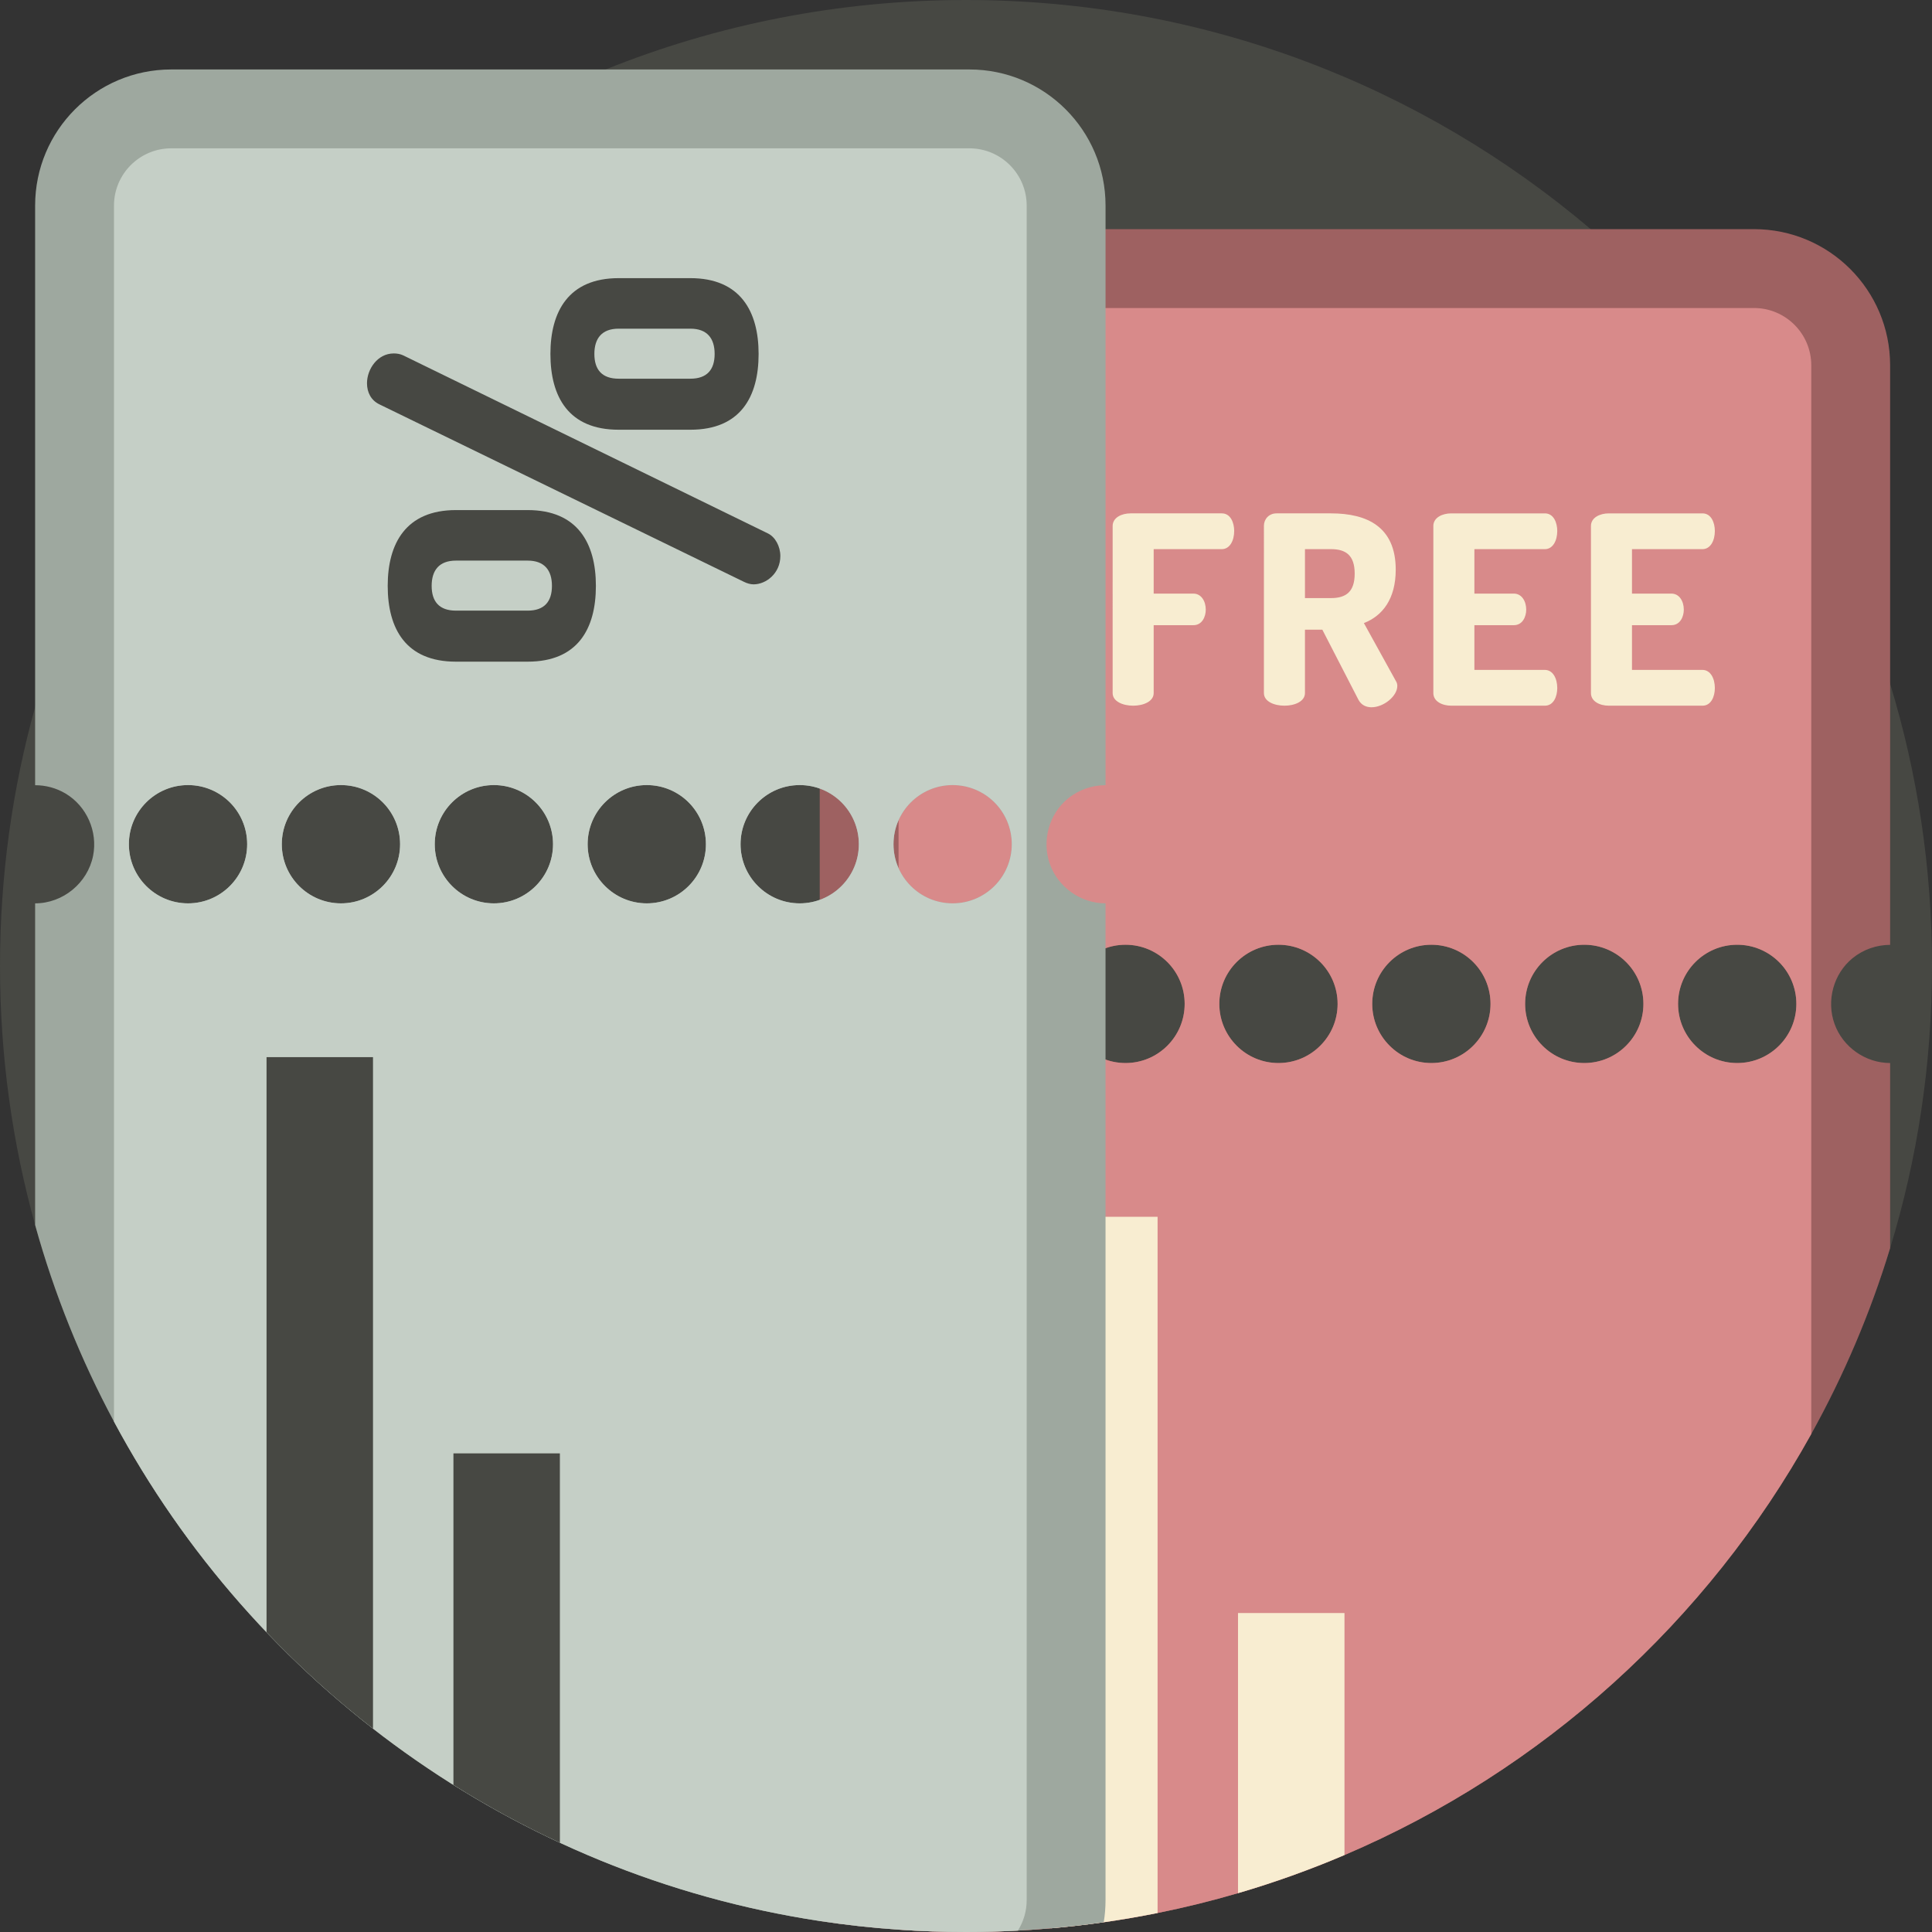 <?xml version="1.0"?>
<svg xmlns="http://www.w3.org/2000/svg" height="512px" viewBox="0 0 512 512" width="512px" class=""><rect x="0" y="0" width="512" height="512" fill="#333333" stroke="none"/><g><path d="m512 256c0 26.02-3.875 51.125-11.098 74.773-5.254 17.262-12.297 33.75-20.898 49.246-27.543 49.641-71.105 89.16-123.703 111.586-9.145 3.895-18.559 7.281-28.215 10.102-6.977 2.047-14.094 3.805-21.312 5.258-4.715.949-9.48 1.766-14.273 2.453-4.609.66-9.258 1.191-13.941 1.602-2.926.25-5.871.457-8.816.613-4.559.242-9.133.367-13.742.367-6.008 0-11.965-.207-17.867-.617-7.055-.48-14.023-1.254-20.898-2.297-24.23-3.691-47.355-10.762-68.859-20.742-9.75-4.523-19.172-9.645-28.211-15.32-7.367-4.617-14.484-9.602-21.316-14.918-10.031-7.809-19.457-16.344-28.211-25.539-15.852-16.633-29.488-35.402-40.43-55.828-8.777-16.383-15.828-33.824-20.898-52.098-6.07-21.84-9.309-44.859-9.309-68.641 0-23.77 3.238-46.789 9.309-68.641 5.07-18.273 12.121-35.715 20.898-52.098 21.004-39.215 51.934-72.316 89.422-95.953 12.895-8.129 26.562-15.141 40.867-20.898 29.508-11.879 61.742-18.41 95.504-18.41 63.133 0 120.914 22.852 165.555 60.73 7.699 6.531 15.004 13.508 21.879 20.898 14.129 15.18 26.438 32.078 36.57 50.352 8.602 15.496 15.645 31.984 20.898 49.246 7.223 23.648 11.098 48.754 11.098 74.773zm0 0" fill="#349cdd" data-original="#349CDD" class="" style="fill:#474843" data-old_color="#349cdd"/><path d="m464.832 60.73h-211.539c-19.914 0-36.059 16.152-36.059 36.07v153.609c2.781 0 5.57.719 8.047 2.195 5.629 3.352 8.586 10.094 7.312 16.496-1.441 7.23-7.984 12.613-15.359 12.613v227.371c6.875 1.043 13.844 1.816 20.898 2.297 5.902.41 11.859.617 17.867.617 7.598 0 15.121-.336 22.559-.98 9.562-.836 18.977-2.195 28.215-4.055 7.219-1.453 14.336-3.211 21.312-5.258 9.656-2.82 19.07-6.207 28.215-10.102 52.598-22.426 96.16-61.945 123.703-111.586 8.602-15.496 15.645-31.984 20.898-49.246v-49.059c-6.531 0-12.559-4.242-14.742-10.398-2.195-6.141-.273-13.258 4.805-17.395 2.855-2.32 6.387-3.512 9.938-3.523v-153.598c0-19.918-16.145-36.07-36.07-36.07zm-195.992 216.387c-2.84 2.844-6.758 4.598-11.086 4.598-4.336 0-8.242-1.754-11.086-4.598-2.832-2.832-4.586-6.75-4.586-11.074 0-8.664 7.012-15.676 15.672-15.676 4.328 0 8.246 1.758 11.086 4.59 2.832 2.828 4.59 6.758 4.59 11.086 0 4.324-1.758 8.242-4.59 11.074zm40.523 0c-2.844 2.844-6.75 4.598-11.086 4.598-4.328 0-8.246-1.754-11.086-4.598-2.832-2.832-4.59-6.75-4.59-11.074 0-8.664 7.023-15.676 15.676-15.676 4.336 0 8.242 1.758 11.086 4.59 2.832 2.828 4.586 6.758 4.586 11.086 0 4.324-1.754 8.242-4.586 11.074zm18.359 0c-2.832-2.832-4.59-6.75-4.59-11.074 0-8.664 7.012-15.676 15.676-15.676 4.324 0 8.242 1.758 11.074 4.59 2.844 2.828 4.598 6.758 4.598 11.086 0 4.324-1.754 8.242-4.598 11.074-2.832 2.844-6.75 4.598-11.074 4.598-4.328 0-8.254-1.754-11.086-4.598zm62.691 0c-2.828 2.844-6.758 4.598-11.086 4.598-4.324 0-8.242-1.754-11.074-4.598-2.844-2.832-4.598-6.75-4.598-11.074 0-8.664 7.02-15.676 15.672-15.676 4.328 0 8.258 1.758 11.086 4.59 2.832 2.828 4.59 6.758 4.59 11.086 0 4.324-1.758 8.242-4.59 11.074zm40.523 0c-2.832 2.844-6.762 4.598-11.086 4.598-4.328 0-8.246-1.754-11.078-4.598-2.84-2.832-4.598-6.75-4.598-11.074 0-8.664 7.023-15.676 15.676-15.676 4.324 0 8.254 1.758 11.086 4.59 2.832 2.828 4.586 6.758 4.586 11.086 0 4.324-1.754 8.242-4.586 11.074zm40.531 0c-2.844 2.844-6.762 4.598-11.086 4.598-4.336 0-8.246-1.754-11.086-4.598-2.832-2.832-4.59-6.75-4.59-11.074 0-8.664 7.012-15.676 15.676-15.676 4.324 0 8.242 1.758 11.086 4.59 2.832 2.828 4.586 6.758 4.586 11.086 0 4.324-1.754 8.242-4.586 11.074zm0 0" fill="#ffb525" data-original="#FFB525" class="" style="fill:#9E6161" data-old_color="#ffb525"/><path d="m464.832 81.629h-211.539c-8.359 0-15.16 6.812-15.16 15.172v414.582c5.902.41 11.859.617 17.867.617 7.598 0 15.121-.336 22.559-.98 9.562-.836 18.977-2.195 28.215-4.055 7.219-1.453 14.336-3.211 21.312-5.258 9.656-2.82 19.07-6.207 28.215-10.102 52.598-22.426 96.16-61.945 123.703-111.586v-283.219c0-8.359-6.801-15.172-15.172-15.172zm-195.992 195.488c-2.84 2.844-6.758 4.598-11.086 4.598-4.336 0-8.242-1.754-11.086-4.598-2.832-2.832-4.586-6.75-4.586-11.074 0-8.664 7.012-15.676 15.672-15.676 4.328 0 8.246 1.758 11.086 4.59 2.832 2.828 4.59 6.758 4.59 11.086 0 4.324-1.758 8.242-4.59 11.074zm40.523 0c-2.844 2.844-6.75 4.598-11.086 4.598-4.328 0-8.246-1.754-11.086-4.598-2.832-2.832-4.59-6.75-4.59-11.074 0-8.664 7.023-15.676 15.676-15.676 4.336 0 8.242 1.758 11.086 4.59 2.832 2.828 4.586 6.758 4.586 11.086 0 4.324-1.754 8.242-4.586 11.074zm18.359 0c-2.832-2.832-4.59-6.75-4.59-11.074 0-8.664 7.012-15.676 15.676-15.676 4.324 0 8.242 1.758 11.074 4.59 2.844 2.828 4.598 6.758 4.598 11.086 0 4.324-1.754 8.242-4.598 11.074-2.832 2.844-6.75 4.598-11.074 4.598-4.328 0-8.254-1.754-11.086-4.598zm62.691 0c-2.828 2.844-6.758 4.598-11.086 4.598-4.324 0-8.242-1.754-11.074-4.598-2.844-2.832-4.598-6.75-4.598-11.074 0-8.664 7.02-15.676 15.672-15.676 4.328 0 8.258 1.758 11.086 4.59 2.832 2.828 4.59 6.758 4.59 11.086 0 4.324-1.758 8.242-4.59 11.074zm40.523 0c-2.832 2.844-6.762 4.598-11.086 4.598-4.328 0-8.246-1.754-11.078-4.598-2.84-2.832-4.598-6.75-4.598-11.074 0-8.664 7.023-15.676 15.676-15.676 4.324 0 8.254 1.758 11.086 4.59 2.832 2.828 4.586 6.758 4.586 11.086 0 4.324-1.754 8.242-4.586 11.074zm40.531 0c-2.844 2.844-6.762 4.598-11.086 4.598-4.336 0-8.246-1.754-11.086-4.598-2.832-2.832-4.59-6.75-4.59-11.074 0-8.664 7.012-15.676 15.676-15.676 4.324 0 8.242 1.758 11.086 4.59 2.832 2.828 4.586 6.758 4.586 11.086 0 4.324-1.754 8.242-4.586 11.074zm0 0" fill="#ffe662" data-original="#FFE662" class="" style="fill:#D88A8A" data-old_color="#ffe662"/><g fill="#2a4787"><path d="m294.863 139.395c0-2.23 2.371-3.348 4.738-3.348h24.195c2.301 0 3.277 2.441 3.277 4.672 0 2.578-1.188 4.809-3.277 4.809h-18.059v11.785h10.527c2.09 0 3.277 2.023 3.277 4.254 0 1.883-.977 4.113-3.277 4.113h-10.527v17.988c0 2.23-2.719 3.348-5.438 3.348s-5.438-1.117-5.438-3.348zm0 0" data-original="#2A4787" class="" style="fill:#F8EDD1" data-old_color="#2A4787"/><path d="m334.953 139.324c0-1.742 1.324-3.277 3.344-3.277h14.434c9.555 0 17.152 3.559 17.152 14.922 0 7.809-3.555 12.27-8.438 14.152l8.508 15.41c.281.418.348.906.348 1.254 0 2.719-3.625 5.648-6.832 5.648-1.395 0-2.719-.559-3.484-2.023l-9.555-18.543h-4.602v16.801c0 2.23-2.719 3.348-5.438 3.348s-5.438-1.117-5.438-3.348zm10.875 6.207v12.969h6.902c3.906 0 6.277-1.605 6.277-6.484 0-4.883-2.371-6.488-6.277-6.488h-6.902zm0 0" data-original="#2A4787" class="" style="fill:#F8EDD1" data-old_color="#2A4787"/><path d="m390.73 157.312h10.457c2.094 0 3.277 2.023 3.277 4.254 0 1.883-.977 4.113-3.277 4.113h-10.457v11.855h18.684c2.094 0 3.277 2.23 3.277 4.809 0 2.23-.977 4.672-3.277 4.672h-24.82c-2.371 0-4.742-1.117-4.742-3.348v-44.273c0-2.23 2.371-3.344 4.742-3.344h24.82c2.301 0 3.277 2.438 3.277 4.668 0 2.582-1.184 4.812-3.277 4.812h-18.684zm0 0" data-original="#2A4787" class="" style="fill:#F8EDD1" data-old_color="#2A4787"/><path d="m432.492 157.312h10.457c2.094 0 3.277 2.023 3.277 4.254 0 1.883-.977 4.113-3.277 4.113h-10.457v11.855h18.684c2.094 0 3.277 2.23 3.277 4.809 0 2.23-.977 4.672-3.277 4.672h-24.82c-2.371 0-4.738-1.117-4.738-3.348v-44.273c0-2.23 2.367-3.344 4.738-3.344h24.82c2.301 0 3.277 2.438 3.277 4.668 0 2.582-1.184 4.812-3.277 4.812h-18.684zm0 0" data-original="#2A4787" class="" style="fill:#F8EDD1" data-old_color="#2A4787"/><path d="m306.773 322.465v184.5c-9.238 1.859-18.652 3.219-28.215 4.055v-188.555zm0 0" data-original="#2A4787" class="" style="fill:#F8EDD1" data-old_color="#2A4787"/><path d="m356.301 427.477v64.129c-9.145 3.895-18.559 7.281-28.215 10.102v-74.23zm0 0" data-original="#2A4787" class="" style="fill:#F8EDD1" data-old_color="#2A4787"/></g><path d="m283.043 211.602c2.852-2.32 6.383-3.512 9.938-3.52v-153.602c0-19.914-16.145-36.07-36.07-36.07h-211.539c-19.918 0-36.062 16.156-36.062 36.07v153.609c2.781 0 5.57.723 8.047 2.195 5.633 3.355 8.59 10.094 7.316 16.5-1.445 7.23-7.984 12.613-15.363 12.613v85.242c5.07 18.273 12.121 35.715 20.898 52.098 37.312 69.652 105.922 120.027 187.027 132.348 6.875 1.043 13.844 1.816 20.898 2.297 5.902.41 11.859.617 17.867.617 4.609 0 9.184-.125 13.742-.367 2.945-.156 5.891-.363 8.816-.613 4.684-.41 9.332-.941 13.941-1.602.32-1.91.48-3.863.48-5.859v-264.16c-6.531 0-12.562-4.246-14.746-10.398-2.191-6.145-.27-13.262 4.809-17.398zm-222.125 23.199c-2.844 2.84-6.762 4.598-11.086 4.598-4.336 0-8.246-1.758-11.086-4.598-2.832-2.832-4.59-6.75-4.59-11.078 0-8.66 7.012-15.672 15.676-15.672 4.324 0 8.242 1.754 11.086 4.586 2.832 2.832 4.586 6.762 4.586 11.086 0 4.328-1.754 8.246-4.586 11.078zm40.52 0c-2.84 2.84-6.75 4.598-11.086 4.598-4.324 0-8.242-1.758-11.086-4.598-2.832-2.832-4.586-6.75-4.586-11.078 0-8.66 7.02-15.672 15.672-15.672 4.336 0 8.246 1.754 11.086 4.586 2.832 2.832 4.59 6.762 4.59 11.086 0 4.328-1.758 8.246-4.59 11.078zm40.523 0c-2.832 2.84-6.75 4.598-11.078 4.598-4.324 0-8.254-1.758-11.086-4.598-2.832-2.832-4.586-6.75-4.586-11.078 0-8.66 7.012-15.672 15.672-15.672 4.328 0 8.246 1.754 11.078 4.586 2.84 2.832 4.598 6.762 4.598 11.086 0 4.328-1.758 8.246-4.598 11.078zm40.531 0c-2.832 2.84-6.762 4.598-11.086 4.598-4.328 0-8.246-1.758-11.078-4.598-2.84-2.832-4.598-6.75-4.598-11.078 0-8.66 7.023-15.672 15.676-15.672 4.324 0 8.254 1.754 11.086 4.586 2.832 2.832 4.586 6.762 4.586 11.086 0 4.328-1.754 8.246-4.586 11.078zm40.52 0c-2.832 2.84-6.758 4.598-11.086 4.598-4.324 0-8.242-1.758-11.074-4.598-2.844-2.832-4.598-6.75-4.598-11.078 0-8.66 7.02-15.672 15.672-15.672 4.328 0 8.254 1.754 11.086 4.586s4.59 6.762 4.59 11.086c0 4.328-1.758 8.246-4.59 11.078zm40.531 0c-2.84 2.84-6.758 4.598-11.086 4.598-4.336 0-8.242-1.758-11.086-4.598-2.832-2.832-4.586-6.75-4.586-11.078 0-8.66 7.012-15.672 15.672-15.672 4.328 0 8.246 1.754 11.086 4.586 2.832 2.832 4.59 6.762 4.59 11.086 0 4.328-1.758 8.246-4.59 11.078zm0 0" fill="#e03a68" data-original="#E03A68" class="" style="fill:#9EA89F" data-old_color="#e03a68"/><path d="m256.91 39.309h-211.539c-8.359 0-15.164 6.812-15.164 15.172v322.258c37.312 69.652 105.922 120.027 187.027 132.348 6.875 1.043 13.844 1.816 20.898 2.297 5.902.41 11.859.617 17.867.617 4.609 0 9.184-.125 13.742-.367 1.48-2.34 2.34-5.109 2.34-8.074v-449.078c0-8.359-6.805-15.172-15.172-15.172zm-195.992 195.492c-2.844 2.84-6.762 4.598-11.086 4.598-4.336 0-8.246-1.758-11.086-4.598-2.832-2.832-4.59-6.75-4.59-11.078 0-8.66 7.012-15.672 15.676-15.672 4.324 0 8.242 1.754 11.086 4.586 2.832 2.832 4.586 6.762 4.586 11.086 0 4.328-1.754 8.246-4.586 11.078zm40.52 0c-2.84 2.84-6.75 4.598-11.086 4.598-4.324 0-8.242-1.758-11.086-4.598-2.832-2.832-4.586-6.75-4.586-11.078 0-8.66 7.02-15.672 15.672-15.672 4.336 0 8.246 1.754 11.086 4.586 2.832 2.832 4.59 6.762 4.59 11.086 0 4.328-1.758 8.246-4.59 11.078zm40.523 0c-2.832 2.84-6.75 4.598-11.078 4.598-4.324 0-8.254-1.758-11.086-4.598-2.832-2.832-4.586-6.75-4.586-11.078 0-8.66 7.012-15.672 15.672-15.672 4.328 0 8.246 1.754 11.078 4.586 2.84 2.832 4.598 6.762 4.598 11.086 0 4.328-1.758 8.246-4.598 11.078zm40.531 0c-2.832 2.84-6.762 4.598-11.086 4.598-4.328 0-8.246-1.758-11.078-4.598-2.84-2.832-4.598-6.75-4.598-11.078 0-8.66 7.023-15.672 15.676-15.672 4.324 0 8.254 1.754 11.086 4.586 2.832 2.832 4.586 6.762 4.586 11.086 0 4.328-1.754 8.246-4.586 11.078zm40.52 0c-2.832 2.84-6.758 4.598-11.086 4.598-4.324 0-8.242-1.758-11.074-4.598-2.844-2.832-4.598-6.75-4.598-11.078 0-8.66 7.02-15.672 15.672-15.672 4.328 0 8.254 1.754 11.086 4.586s4.59 6.762 4.59 11.086c0 4.328-1.758 8.246-4.59 11.078zm40.531 0c-2.84 2.84-6.758 4.598-11.086 4.598-4.336 0-8.242-1.758-11.086-4.598-2.832-2.832-4.586-6.75-4.586-11.078 0-8.66 7.012-15.672 15.672-15.672 4.328 0 8.246 1.754 11.086 4.586 2.832 2.832 4.59 6.762 4.59 11.086 0 4.328-1.758 8.246-4.59 11.078zm0 0" fill="#f26065" data-original="#F26065" class="" style="fill:#C5CFC6" data-old_color="#f26065"/><path d="m104.352 93.664c.805 0 1.742.133 2.547.535l96.551 47.137c2.008.938 3.348 3.48 3.348 6.023 0 4.555-3.75 7.5-7.098 7.5-.805 0-1.742-.266-2.543-.668l-96.551-47.004c-2.277-1.07-3.348-3.215-3.348-5.625 0-3.75 2.809-7.898 7.094-7.898zm35.488 81.684h-19.016c-13.258 0-18.078-8.703-18.078-20.086 0-11.246 4.82-20.086 18.078-20.086h19.016c13.258 0 18.078 8.836 18.078 20.086 0 11.383-4.82 20.086-18.078 20.086zm-19.016-26.781c-4.418 0-6.43 2.543-6.43 6.695 0 4.152 2.012 6.562 6.43 6.562h19.016c4.418 0 6.43-2.41 6.43-6.562 0-4.152-2.012-6.695-6.43-6.695zm62.137-34.684h-19.016c-13.258 0-18.078-8.703-18.078-20.086 0-11.25 4.82-20.086 18.078-20.086h19.016c13.258 0 18.078 8.836 18.078 20.086 0 11.383-4.82 20.086-18.078 20.086zm-19.016-26.781c-4.418 0-6.43 2.543-6.43 6.695s2.008 6.562 6.43 6.562h19.016c4.418 0 6.426-2.41 6.426-6.562s-2.008-6.695-6.426-6.695zm0 0" fill="#fff" data-original="#FFF" class="active-path" style="fill:#474843" data-old_color="#fff"/><path d="m98.848 280.148v177.957c-10.031-7.809-19.457-16.344-28.211-25.539v-152.418zm0 0" fill="#fff" data-original="#FFF" class="active-path" style="fill:#474843" data-old_color="#fff"/><path d="m148.375 385.16v103.184c-9.75-4.523-19.172-9.645-28.211-15.32v-87.863zm0 0" fill="#fff" data-original="#FFF" class="active-path" style="fill:#474843" data-old_color="#fff"/></g> </svg>
